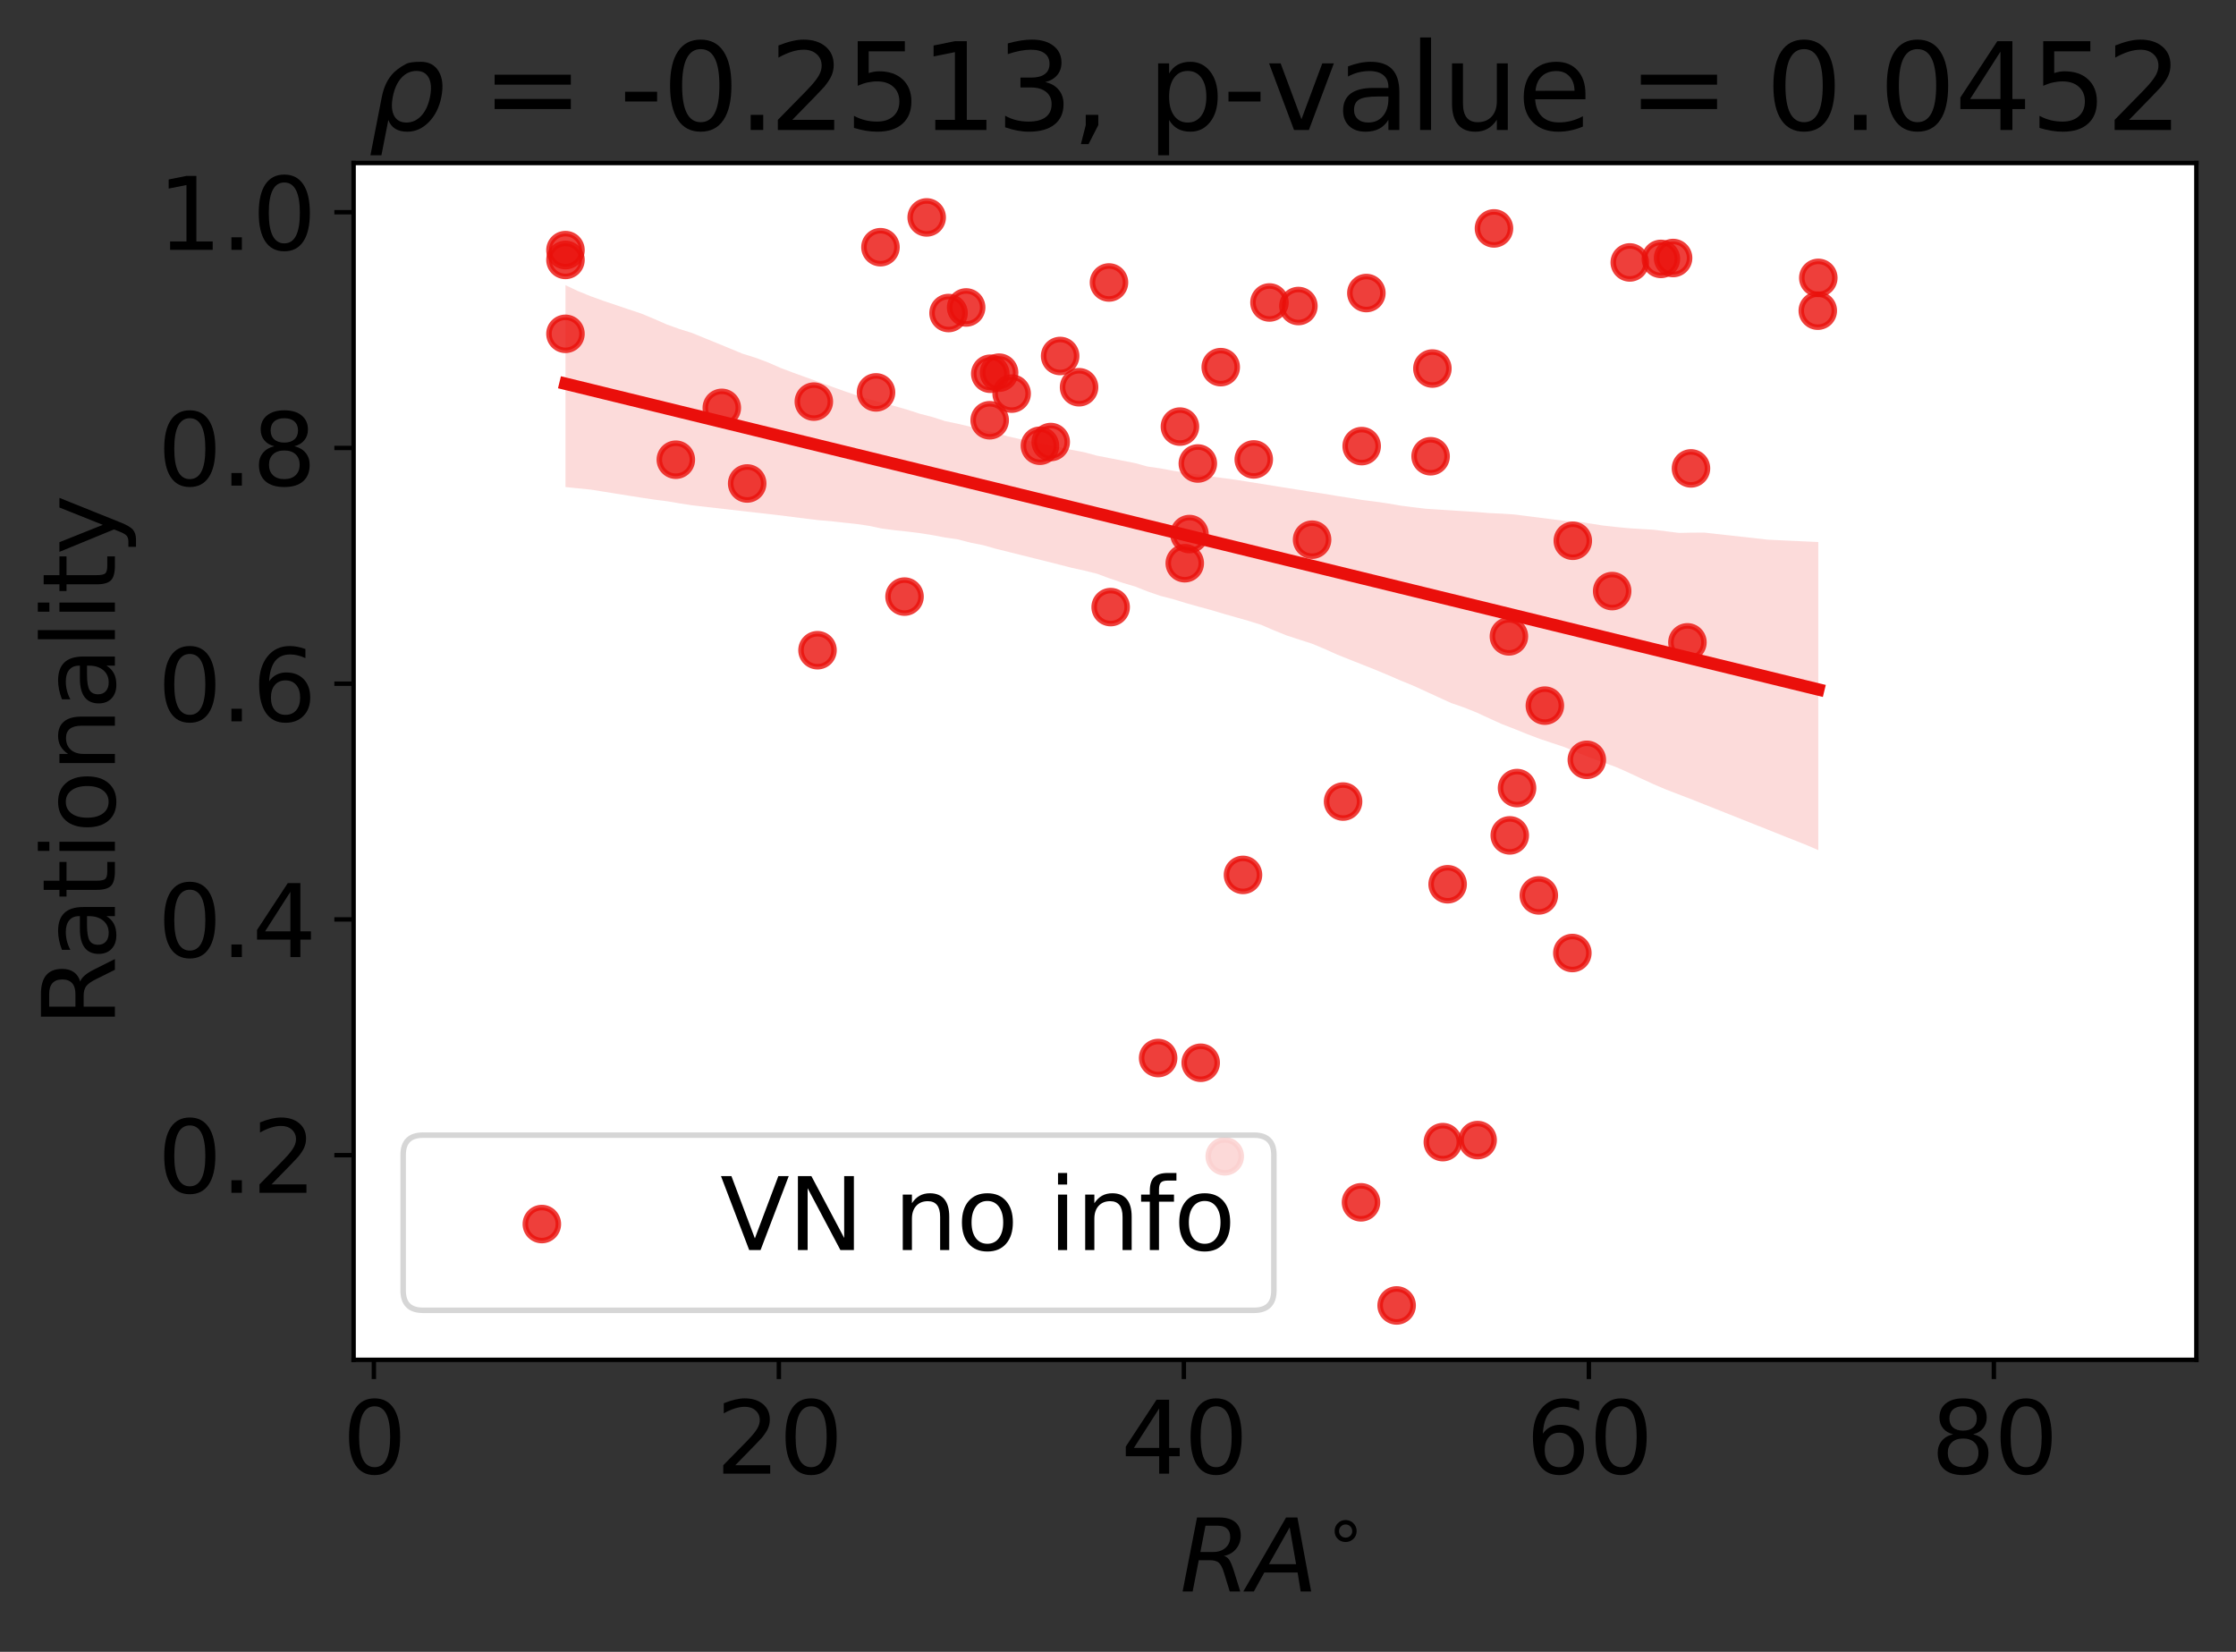 <?xml version="1.0" encoding="utf-8" standalone="no"?>
<!DOCTYPE svg PUBLIC "-//W3C//DTD SVG 1.1//EN"
  "http://www.w3.org/Graphics/SVG/1.1/DTD/svg11.dtd">
<svg xmlns:xlink="http://www.w3.org/1999/xlink" width="406.246pt" height="300.097pt" viewBox="0 0 406.246 300.097" xmlns="http://www.w3.org/2000/svg" version="1.1">
 <rect x="0" y="0" width="406.246" height="300.097" fill="#333333" stroke="none"/>
 <defs>
  <style type="text/css">*{stroke-linejoin: round; stroke-linecap: butt}</style>
 </defs>
 <g id="figure_1">
  <g id="patch_1">
   <path d="M 0 300.097 
L 406.246 300.097 
L 406.246 0 
L 0 0 
L 0 300.097 
z
" style="fill: none"/>
  </g>
  <g id="axes_1">
   <g id="patch_2">
    <path d="M 64.246 247.056 
L 399.046 247.056 
L 399.046 29.616 
L 64.246 29.616 
z
" style="fill: #ffffff"/>
   </g>
   <g id="PathCollection_1">
    <defs>
     <path id="md148d2c827" d="M 0 3 
C 0.796 3 1.559 2.684 2.121 2.121 
C 2.684 1.559 3 0.796 3 0 
C 3 -0.796 2.684 -1.559 2.121 -2.121 
C 1.559 -2.684 0.796 -3 0 -3 
C -0.796 -3 -1.559 -2.684 -2.121 -2.121 
C -2.684 -1.559 -3 -0.796 -3 0 
C -3 0.796 -2.684 1.559 -2.121 2.121 
C -1.559 2.684 -0.796 3 0 3 
z
" style="stroke: #ea0f0b; stroke-opacity: 0.8"/>
    </defs>
    <g clip-path="url(#pf9ec717258)">
     <use xlink:href="#md148d2c827" x="330.357" y="50.484" style="fill: #ea0f0b; fill-opacity: 0.8; stroke: #ea0f0b; stroke-opacity: 0.8"/>
     <use xlink:href="#md148d2c827" x="131.141" y="74.1" style="fill: #ea0f0b; fill-opacity: 0.8; stroke: #ea0f0b; stroke-opacity: 0.8"/>
     <use xlink:href="#md148d2c827" x="247.395" y="81.05" style="fill: #ea0f0b; fill-opacity: 0.8; stroke: #ea0f0b; stroke-opacity: 0.8"/>
     <use xlink:href="#md148d2c827" x="196.049" y="70.354" style="fill: #ea0f0b; fill-opacity: 0.8; stroke: #ea0f0b; stroke-opacity: 0.8"/>
     <use xlink:href="#md148d2c827" x="172.336" y="56.873" style="fill: #ea0f0b; fill-opacity: 0.8; stroke: #ea0f0b; stroke-opacity: 0.8"/>
     <use xlink:href="#md148d2c827" x="306.579" y="116.702" style="fill: #ea0f0b; fill-opacity: 0.8; stroke: #ea0f0b; stroke-opacity: 0.8"/>
     <use xlink:href="#md148d2c827" x="214.375" y="77.504" style="fill: #ea0f0b; fill-opacity: 0.8; stroke: #ea0f0b; stroke-opacity: 0.8"/>
     <use xlink:href="#md148d2c827" x="253.748" y="237.172" style="fill: #ea0f0b; fill-opacity: 0.8; stroke: #ea0f0b; stroke-opacity: 0.8"/>
     <use xlink:href="#md148d2c827" x="271.431" y="41.498" style="fill: #ea0f0b; fill-opacity: 0.8; stroke: #ea0f0b; stroke-opacity: 0.8"/>
     <use xlink:href="#md148d2c827" x="222.517" y="210.08" style="fill: #ea0f0b; fill-opacity: 0.8; stroke: #ea0f0b; stroke-opacity: 0.8"/>
     <use xlink:href="#md148d2c827" x="275.622" y="143.176" style="fill: #ea0f0b; fill-opacity: 0.8; stroke: #ea0f0b; stroke-opacity: 0.8"/>
     <use xlink:href="#md148d2c827" x="188.94" y="80.983" style="fill: #ea0f0b; fill-opacity: 0.8; stroke: #ea0f0b; stroke-opacity: 0.8"/>
     <use xlink:href="#md148d2c827" x="102.738" y="47.223" style="fill: #ea0f0b; fill-opacity: 0.8; stroke: #ea0f0b; stroke-opacity: 0.8"/>
     <use xlink:href="#md148d2c827" x="330.263" y="56.445" style="fill: #ea0f0b; fill-opacity: 0.8; stroke: #ea0f0b; stroke-opacity: 0.8"/>
     <use xlink:href="#md148d2c827" x="248.247" y="53.241" style="fill: #ea0f0b; fill-opacity: 0.8; stroke: #ea0f0b; stroke-opacity: 0.8"/>
     <use xlink:href="#md148d2c827" x="268.462" y="207.129" style="fill: #ea0f0b; fill-opacity: 0.8; stroke: #ea0f0b; stroke-opacity: 0.8"/>
     <use xlink:href="#md148d2c827" x="307.224" y="85.097" style="fill: #ea0f0b; fill-opacity: 0.8; stroke: #ea0f0b; stroke-opacity: 0.8"/>
     <use xlink:href="#md148d2c827" x="280.677" y="128.2" style="fill: #ea0f0b; fill-opacity: 0.8; stroke: #ea0f0b; stroke-opacity: 0.8"/>
     <use xlink:href="#md148d2c827" x="179.811" y="76.352" style="fill: #ea0f0b; fill-opacity: 0.8; stroke: #ea0f0b; stroke-opacity: 0.8"/>
     <use xlink:href="#md148d2c827" x="292.903" y="107.389" style="fill: #ea0f0b; fill-opacity: 0.8; stroke: #ea0f0b; stroke-opacity: 0.8"/>
     <use xlink:href="#md148d2c827" x="102.738" y="45.443" style="fill: #ea0f0b; fill-opacity: 0.8; stroke: #ea0f0b; stroke-opacity: 0.8"/>
     <use xlink:href="#md148d2c827" x="183.799" y="71.511" style="fill: #ea0f0b; fill-opacity: 0.8; stroke: #ea0f0b; stroke-opacity: 0.8"/>
     <use xlink:href="#md148d2c827" x="296.106" y="47.679" style="fill: #ea0f0b; fill-opacity: 0.8; stroke: #ea0f0b; stroke-opacity: 0.8"/>
     <use xlink:href="#md148d2c827" x="244.017" y="145.627" style="fill: #ea0f0b; fill-opacity: 0.8; stroke: #ea0f0b; stroke-opacity: 0.8"/>
     <use xlink:href="#md148d2c827" x="175.535" y="55.858" style="fill: #ea0f0b; fill-opacity: 0.8; stroke: #ea0f0b; stroke-opacity: 0.8"/>
     <use xlink:href="#md148d2c827" x="260.241" y="66.957" style="fill: #ea0f0b; fill-opacity: 0.8; stroke: #ea0f0b; stroke-opacity: 0.8"/>
     <use xlink:href="#md148d2c827" x="217.626" y="84.208" style="fill: #ea0f0b; fill-opacity: 0.8; stroke: #ea0f0b; stroke-opacity: 0.8"/>
     <use xlink:href="#md148d2c827" x="181.519" y="67.705" style="fill: #ea0f0b; fill-opacity: 0.8; stroke: #ea0f0b; stroke-opacity: 0.8"/>
     <use xlink:href="#md148d2c827" x="303.974" y="46.877" style="fill: #ea0f0b; fill-opacity: 0.8; stroke: #ea0f0b; stroke-opacity: 0.8"/>
     <use xlink:href="#md148d2c827" x="259.918" y="82.893" style="fill: #ea0f0b; fill-opacity: 0.8; stroke: #ea0f0b; stroke-opacity: 0.8"/>
     <use xlink:href="#md148d2c827" x="247.274" y="218.438" style="fill: #ea0f0b; fill-opacity: 0.8; stroke: #ea0f0b; stroke-opacity: 0.8"/>
     <use xlink:href="#md148d2c827" x="235.898" y="55.599" style="fill: #ea0f0b; fill-opacity: 0.8; stroke: #ea0f0b; stroke-opacity: 0.8"/>
     <use xlink:href="#md148d2c827" x="159.161" y="71.289" style="fill: #ea0f0b; fill-opacity: 0.8; stroke: #ea0f0b; stroke-opacity: 0.8"/>
     <use xlink:href="#md148d2c827" x="230.645" y="54.954" style="fill: #ea0f0b; fill-opacity: 0.8; stroke: #ea0f0b; stroke-opacity: 0.8"/>
     <use xlink:href="#md148d2c827" x="179.917" y="67.9" style="fill: #ea0f0b; fill-opacity: 0.8; stroke: #ea0f0b; stroke-opacity: 0.8"/>
     <use xlink:href="#md148d2c827" x="148.53" y="118.132" style="fill: #ea0f0b; fill-opacity: 0.8; stroke: #ea0f0b; stroke-opacity: 0.8"/>
     <use xlink:href="#md148d2c827" x="201.486" y="51.32" style="fill: #ea0f0b; fill-opacity: 0.8; stroke: #ea0f0b; stroke-opacity: 0.8"/>
     <use xlink:href="#md148d2c827" x="164.34" y="108.39" style="fill: #ea0f0b; fill-opacity: 0.8; stroke: #ea0f0b; stroke-opacity: 0.8"/>
     <use xlink:href="#md148d2c827" x="135.75" y="87.838" style="fill: #ea0f0b; fill-opacity: 0.8; stroke: #ea0f0b; stroke-opacity: 0.8"/>
     <use xlink:href="#md148d2c827" x="285.672" y="173.144" style="fill: #ea0f0b; fill-opacity: 0.8; stroke: #ea0f0b; stroke-opacity: 0.8"/>
     <use xlink:href="#md148d2c827" x="301.757" y="47.038" style="fill: #ea0f0b; fill-opacity: 0.8; stroke: #ea0f0b; stroke-opacity: 0.8"/>
     <use xlink:href="#md148d2c827" x="221.787" y="66.702" style="fill: #ea0f0b; fill-opacity: 0.8; stroke: #ea0f0b; stroke-opacity: 0.8"/>
     <use xlink:href="#md148d2c827" x="227.79" y="83.468" style="fill: #ea0f0b; fill-opacity: 0.8; stroke: #ea0f0b; stroke-opacity: 0.8"/>
     <use xlink:href="#md148d2c827" x="190.899" y="80.31" style="fill: #ea0f0b; fill-opacity: 0.8; stroke: #ea0f0b; stroke-opacity: 0.8"/>
     <use xlink:href="#md148d2c827" x="279.581" y="162.678" style="fill: #ea0f0b; fill-opacity: 0.8; stroke: #ea0f0b; stroke-opacity: 0.8"/>
     <use xlink:href="#md148d2c827" x="102.738" y="60.649" style="fill: #ea0f0b; fill-opacity: 0.8; stroke: #ea0f0b; stroke-opacity: 0.8"/>
     <use xlink:href="#md148d2c827" x="216.104" y="97.029" style="fill: #ea0f0b; fill-opacity: 0.8; stroke: #ea0f0b; stroke-opacity: 0.8"/>
     <use xlink:href="#md148d2c827" x="262.141" y="207.503" style="fill: #ea0f0b; fill-opacity: 0.8; stroke: #ea0f0b; stroke-opacity: 0.8"/>
     <use xlink:href="#md148d2c827" x="201.788" y="110.297" style="fill: #ea0f0b; fill-opacity: 0.8; stroke: #ea0f0b; stroke-opacity: 0.8"/>
     <use xlink:href="#md148d2c827" x="263.013" y="160.651" style="fill: #ea0f0b; fill-opacity: 0.8; stroke: #ea0f0b; stroke-opacity: 0.8"/>
     <use xlink:href="#md148d2c827" x="215.254" y="102.327" style="fill: #ea0f0b; fill-opacity: 0.8; stroke: #ea0f0b; stroke-opacity: 0.8"/>
     <use xlink:href="#md148d2c827" x="159.966" y="44.911" style="fill: #ea0f0b; fill-opacity: 0.8; stroke: #ea0f0b; stroke-opacity: 0.8"/>
     <use xlink:href="#md148d2c827" x="218.149" y="193.081" style="fill: #ea0f0b; fill-opacity: 0.8; stroke: #ea0f0b; stroke-opacity: 0.8"/>
     <use xlink:href="#md148d2c827" x="210.414" y="192.225" style="fill: #ea0f0b; fill-opacity: 0.8; stroke: #ea0f0b; stroke-opacity: 0.8"/>
     <use xlink:href="#md148d2c827" x="285.754" y="98.248" style="fill: #ea0f0b; fill-opacity: 0.8; stroke: #ea0f0b; stroke-opacity: 0.8"/>
     <use xlink:href="#md148d2c827" x="288.3" y="138.043" style="fill: #ea0f0b; fill-opacity: 0.8; stroke: #ea0f0b; stroke-opacity: 0.8"/>
     <use xlink:href="#md148d2c827" x="147.862" y="72.965" style="fill: #ea0f0b; fill-opacity: 0.8; stroke: #ea0f0b; stroke-opacity: 0.8"/>
     <use xlink:href="#md148d2c827" x="192.611" y="64.676" style="fill: #ea0f0b; fill-opacity: 0.8; stroke: #ea0f0b; stroke-opacity: 0.8"/>
     <use xlink:href="#md148d2c827" x="225.833" y="158.952" style="fill: #ea0f0b; fill-opacity: 0.8; stroke: #ea0f0b; stroke-opacity: 0.8"/>
     <use xlink:href="#md148d2c827" x="168.364" y="39.5" style="fill: #ea0f0b; fill-opacity: 0.8; stroke: #ea0f0b; stroke-opacity: 0.8"/>
     <use xlink:href="#md148d2c827" x="274.301" y="151.772" style="fill: #ea0f0b; fill-opacity: 0.8; stroke: #ea0f0b; stroke-opacity: 0.8"/>
     <use xlink:href="#md148d2c827" x="122.789" y="83.52" style="fill: #ea0f0b; fill-opacity: 0.8; stroke: #ea0f0b; stroke-opacity: 0.8"/>
     <use xlink:href="#md148d2c827" x="238.387" y="98.05" style="fill: #ea0f0b; fill-opacity: 0.8; stroke: #ea0f0b; stroke-opacity: 0.8"/>
     <use xlink:href="#md148d2c827" x="274.145" y="115.614" style="fill: #ea0f0b; fill-opacity: 0.8; stroke: #ea0f0b; stroke-opacity: 0.8"/>
    </g>
   </g>
   <g id="PolyCollection_1">
    <path d="M 102.738 51.816 
L 102.738 88.485 
L 105.038 88.725 
L 107.337 88.952 
L 109.636 89.319 
L 111.935 89.686 
L 114.234 90.052 
L 116.533 90.418 
L 118.833 90.765 
L 121.132 91.055 
L 123.431 91.445 
L 125.73 91.8 
L 128.029 92.065 
L 130.328 92.326 
L 132.628 92.589 
L 134.927 92.853 
L 137.226 93.114 
L 139.525 93.376 
L 141.824 93.642 
L 144.124 93.932 
L 146.423 94.221 
L 148.722 94.505 
L 151.021 94.693 
L 153.32 94.954 
L 155.619 95.2 
L 157.919 95.539 
L 160.218 96.025 
L 162.517 96.327 
L 164.816 96.572 
L 167.115 96.855 
L 169.414 97.22 
L 171.714 97.66 
L 174.013 97.986 
L 176.312 98.587 
L 178.611 99.043 
L 180.91 99.697 
L 183.21 100.268 
L 185.509 100.841 
L 187.808 101.415 
L 190.107 101.984 
L 192.406 102.568 
L 194.705 103.159 
L 197.005 103.662 
L 199.304 104.236 
L 201.603 105.087 
L 203.902 105.868 
L 206.201 106.55 
L 208.5 107.458 
L 210.8 108.248 
L 213.099 108.842 
L 215.398 109.547 
L 217.697 110.198 
L 219.996 110.82 
L 222.296 111.509 
L 224.595 112.162 
L 226.894 112.814 
L 229.193 113.542 
L 231.492 114.538 
L 233.791 115.46 
L 236.091 116.21 
L 238.39 116.95 
L 240.689 117.912 
L 242.988 118.945 
L 245.287 119.86 
L 247.586 120.775 
L 249.886 121.685 
L 252.185 122.644 
L 254.484 123.646 
L 256.783 124.58 
L 259.082 125.635 
L 261.381 126.69 
L 263.681 127.738 
L 265.98 128.528 
L 268.279 129.453 
L 270.578 130.513 
L 272.877 131.557 
L 275.177 132.444 
L 277.476 133.379 
L 279.775 134.247 
L 282.074 135.016 
L 284.373 135.783 
L 286.672 136.76 
L 288.972 137.678 
L 291.271 138.511 
L 293.57 139.342 
L 295.869 140.361 
L 298.168 141.438 
L 300.467 142.493 
L 302.767 143.473 
L 305.066 144.354 
L 307.365 145.235 
L 309.664 146.149 
L 311.963 147.064 
L 314.263 147.979 
L 316.562 148.894 
L 318.861 149.808 
L 321.16 150.723 
L 323.459 151.638 
L 325.758 152.553 
L 328.058 153.465 
L 330.357 154.45 
L 330.357 98.476 
L 330.357 98.476 
L 328.058 98.37 
L 325.758 98.264 
L 323.459 98.157 
L 321.16 98.045 
L 318.861 97.788 
L 316.562 97.531 
L 314.263 97.274 
L 311.963 97.017 
L 309.664 96.766 
L 307.365 96.769 
L 305.066 96.821 
L 302.767 96.533 
L 300.467 96.246 
L 298.168 96.111 
L 295.869 95.961 
L 293.57 95.738 
L 291.271 95.483 
L 288.972 95.119 
L 286.672 94.755 
L 284.373 94.641 
L 282.074 94.347 
L 279.775 94.056 
L 277.476 93.768 
L 275.177 93.471 
L 272.877 93.32 
L 270.578 93.214 
L 268.279 93.026 
L 265.98 92.875 
L 263.681 92.728 
L 261.381 92.581 
L 259.082 92.429 
L 256.783 92.159 
L 254.484 91.861 
L 252.185 91.467 
L 249.886 91.137 
L 247.586 90.844 
L 245.287 90.471 
L 242.988 90.115 
L 240.689 89.727 
L 238.39 89.379 
L 236.091 89.011 
L 233.791 88.645 
L 231.492 88.279 
L 229.193 87.911 
L 226.894 87.543 
L 224.595 87.178 
L 222.296 86.865 
L 219.996 86.555 
L 217.697 86.197 
L 215.398 85.887 
L 213.099 85.528 
L 210.8 85.088 
L 208.5 84.76 
L 206.201 84.132 
L 203.902 83.683 
L 201.603 83.232 
L 199.304 82.788 
L 197.005 82.168 
L 194.705 81.724 
L 192.406 81.24 
L 190.107 80.756 
L 187.808 80.317 
L 185.509 79.82 
L 183.21 79.303 
L 180.91 78.655 
L 178.611 78.122 
L 176.312 77.527 
L 174.013 76.986 
L 171.714 76.512 
L 169.414 75.767 
L 167.115 75.169 
L 164.816 74.428 
L 162.517 73.768 
L 160.218 73.167 
L 157.919 72.542 
L 155.619 71.823 
L 153.32 71.035 
L 151.021 70.21 
L 148.722 69.38 
L 146.423 68.544 
L 144.124 67.715 
L 141.824 66.847 
L 139.525 65.837 
L 137.226 64.979 
L 134.927 64.266 
L 132.628 63.316 
L 130.328 62.367 
L 128.029 61.431 
L 125.73 60.492 
L 123.431 59.768 
L 121.132 58.942 
L 118.833 57.931 
L 116.533 56.976 
L 114.234 56.209 
L 111.935 55.433 
L 109.636 54.659 
L 107.337 53.826 
L 105.038 52.897 
L 102.738 51.816 
z
" clip-path="url(#pf9ec717258)" style="fill: #ea0f0b; fill-opacity: 0.15"/>
   </g>
   <g id="matplotlib.axis_1">
    <g id="xtick_1">
     <g id="line2d_1">
      <defs>
       <path id="m21f75574b8" d="M 0 0 
L 0 3.5 
" style="stroke: #000000; stroke-width: 0.8"/>
      </defs>
      <g>
       <use xlink:href="#m21f75574b8" x="67.925" y="247.056" style="stroke: #000000; stroke-width: 0.8"/>
      </g>
     </g>
     <g id="text_1">
      <!-- 0 -->
      <g transform="translate(62.199 267.733)scale(0.18 -0.18)">
       <defs>
        <path id="DejaVuSans-30" d="M 2034 4250 
Q 1547 4250 1301 3770 
Q 1056 3291 1056 2328 
Q 1056 1369 1301 889 
Q 1547 409 2034 409 
Q 2525 409 2770 889 
Q 3016 1369 3016 2328 
Q 3016 3291 2770 3770 
Q 2525 4250 2034 4250 
z
M 2034 4750 
Q 2819 4750 3233 4129 
Q 3647 3509 3647 2328 
Q 3647 1150 3233 529 
Q 2819 -91 2034 -91 
Q 1250 -91 836 529 
Q 422 1150 422 2328 
Q 422 3509 836 4129 
Q 1250 4750 2034 4750 
z
" transform="scale(0.016)"/>
       </defs>
       <use xlink:href="#DejaVuSans-30"/>
      </g>
     </g>
    </g>
    <g id="xtick_2">
     <g id="line2d_2">
      <g>
       <use xlink:href="#m21f75574b8" x="141.508" y="247.056" style="stroke: #000000; stroke-width: 0.8"/>
      </g>
     </g>
     <g id="text_2">
      <!-- 20 -->
      <g transform="translate(130.055 267.733)scale(0.18 -0.18)">
       <defs>
        <path id="DejaVuSans-32" d="M 1228 531 
L 3431 531 
L 3431 0 
L 469 0 
L 469 531 
Q 828 903 1448 1529 
Q 2069 2156 2228 2338 
Q 2531 2678 2651 2914 
Q 2772 3150 2772 3378 
Q 2772 3750 2511 3984 
Q 2250 4219 1831 4219 
Q 1534 4219 1204 4116 
Q 875 4013 500 3803 
L 500 4441 
Q 881 4594 1212 4672 
Q 1544 4750 1819 4750 
Q 2544 4750 2975 4387 
Q 3406 4025 3406 3419 
Q 3406 3131 3298 2873 
Q 3191 2616 2906 2266 
Q 2828 2175 2409 1742 
Q 1991 1309 1228 531 
z
" transform="scale(0.016)"/>
       </defs>
       <use xlink:href="#DejaVuSans-32"/>
       <use xlink:href="#DejaVuSans-30" x="63.623"/>
      </g>
     </g>
    </g>
    <g id="xtick_3">
     <g id="line2d_3">
      <g>
       <use xlink:href="#m21f75574b8" x="215.09" y="247.056" style="stroke: #000000; stroke-width: 0.8"/>
      </g>
     </g>
     <g id="text_3">
      <!-- 40 -->
      <g transform="translate(203.638 267.733)scale(0.18 -0.18)">
       <defs>
        <path id="DejaVuSans-34" d="M 2419 4116 
L 825 1625 
L 2419 1625 
L 2419 4116 
z
M 2253 4666 
L 3047 4666 
L 3047 1625 
L 3713 1625 
L 3713 1100 
L 3047 1100 
L 3047 0 
L 2419 0 
L 2419 1100 
L 313 1100 
L 313 1709 
L 2253 4666 
z
" transform="scale(0.016)"/>
       </defs>
       <use xlink:href="#DejaVuSans-34"/>
       <use xlink:href="#DejaVuSans-30" x="63.623"/>
      </g>
     </g>
    </g>
    <g id="xtick_4">
     <g id="line2d_4">
      <g>
       <use xlink:href="#m21f75574b8" x="288.673" y="247.056" style="stroke: #000000; stroke-width: 0.8"/>
      </g>
     </g>
     <g id="text_4">
      <!-- 60 -->
      <g transform="translate(277.22 267.733)scale(0.18 -0.18)">
       <defs>
        <path id="DejaVuSans-36" d="M 2113 2584 
Q 1688 2584 1439 2293 
Q 1191 2003 1191 1497 
Q 1191 994 1439 701 
Q 1688 409 2113 409 
Q 2538 409 2786 701 
Q 3034 994 3034 1497 
Q 3034 2003 2786 2293 
Q 2538 2584 2113 2584 
z
M 3366 4563 
L 3366 3988 
Q 3128 4100 2886 4159 
Q 2644 4219 2406 4219 
Q 1781 4219 1451 3797 
Q 1122 3375 1075 2522 
Q 1259 2794 1537 2939 
Q 1816 3084 2150 3084 
Q 2853 3084 3261 2657 
Q 3669 2231 3669 1497 
Q 3669 778 3244 343 
Q 2819 -91 2113 -91 
Q 1303 -91 875 529 
Q 447 1150 447 2328 
Q 447 3434 972 4092 
Q 1497 4750 2381 4750 
Q 2619 4750 2861 4703 
Q 3103 4656 3366 4563 
z
" transform="scale(0.016)"/>
       </defs>
       <use xlink:href="#DejaVuSans-36"/>
       <use xlink:href="#DejaVuSans-30" x="63.623"/>
      </g>
     </g>
    </g>
    <g id="xtick_5">
     <g id="line2d_5">
      <g>
       <use xlink:href="#m21f75574b8" x="362.255" y="247.056" style="stroke: #000000; stroke-width: 0.8"/>
      </g>
     </g>
     <g id="text_5">
      <!-- 80 -->
      <g transform="translate(350.803 267.733)scale(0.18 -0.18)">
       <defs>
        <path id="DejaVuSans-38" d="M 2034 2216 
Q 1584 2216 1326 1975 
Q 1069 1734 1069 1313 
Q 1069 891 1326 650 
Q 1584 409 2034 409 
Q 2484 409 2743 651 
Q 3003 894 3003 1313 
Q 3003 1734 2745 1975 
Q 2488 2216 2034 2216 
z
M 1403 2484 
Q 997 2584 770 2862 
Q 544 3141 544 3541 
Q 544 4100 942 4425 
Q 1341 4750 2034 4750 
Q 2731 4750 3128 4425 
Q 3525 4100 3525 3541 
Q 3525 3141 3298 2862 
Q 3072 2584 2669 2484 
Q 3125 2378 3379 2068 
Q 3634 1759 3634 1313 
Q 3634 634 3220 271 
Q 2806 -91 2034 -91 
Q 1263 -91 848 271 
Q 434 634 434 1313 
Q 434 1759 690 2068 
Q 947 2378 1403 2484 
z
M 1172 3481 
Q 1172 3119 1398 2916 
Q 1625 2713 2034 2713 
Q 2441 2713 2670 2916 
Q 2900 3119 2900 3481 
Q 2900 3844 2670 4047 
Q 2441 4250 2034 4250 
Q 1625 4250 1398 4047 
Q 1172 3844 1172 3481 
z
" transform="scale(0.016)"/>
       </defs>
       <use xlink:href="#DejaVuSans-38"/>
       <use xlink:href="#DejaVuSans-30" x="63.623"/>
      </g>
     </g>
    </g>
    <g id="text_6">
     <!-- $RA^{\circ}$ -->
     <g transform="translate(214.366 289.154)scale(0.18 -0.18)">
      <defs>
       <path id="DejaVuSans-Oblique-52" d="M 1613 4147 
L 1294 2491 
L 2106 2491 
Q 2584 2491 2879 2755 
Q 3175 3019 3175 3444 
Q 3175 3784 2976 3965 
Q 2778 4147 2406 4147 
L 1613 4147 
z
M 2772 2241 
Q 2972 2194 3105 2009 
Q 3238 1825 3413 1275 
L 3809 0 
L 3144 0 
L 2778 1197 
Q 2638 1659 2453 1815 
Q 2269 1972 1888 1972 
L 1191 1972 
L 806 0 
L 172 0 
L 1081 4666 
L 2503 4666 
Q 3150 4666 3495 4373 
Q 3841 4081 3841 3531 
Q 3841 3044 3547 2687 
Q 3253 2331 2772 2241 
z
" transform="scale(0.016)"/>
       <path id="DejaVuSans-Oblique-41" d="M 2356 4666 
L 3072 4666 
L 3938 0 
L 3278 0 
L 3084 1197 
L 984 1197 
L 325 0 
L -341 0 
L 2356 4666 
z
M 2584 4044 
L 1275 1722 
L 2988 1722 
L 2584 4044 
z
" transform="scale(0.016)"/>
       <path id="DejaVuSans-2218" d="M 2000 2619 
Q 1750 2619 1578 2445 
Q 1406 2272 1406 2022 
Q 1406 1775 1578 1605 
Q 1750 1435 2000 1435 
Q 2250 1435 2422 1605 
Q 2594 1775 2594 2022 
Q 2594 2269 2420 2444 
Q 2247 2619 2000 2619 
z
M 2000 3022 
Q 2200 3022 2384 2945 
Q 2569 2869 2703 2725 
Q 2847 2585 2919 2406 
Q 2991 2228 2991 2022 
Q 2991 1610 2702 1324 
Q 2413 1038 1994 1038 
Q 1572 1038 1290 1319 
Q 1009 1600 1009 2022 
Q 1009 2441 1296 2731 
Q 1584 3022 2000 3022 
z
" transform="scale(0.016)"/>
      </defs>
      <use xlink:href="#DejaVuSans-Oblique-52" transform="translate(0 0.094)"/>
      <use xlink:href="#DejaVuSans-Oblique-41" transform="translate(69.482 0.094)"/>
      <use xlink:href="#DejaVuSans-2218" transform="translate(144.907 38.375)scale(0.7)"/>
     </g>
    </g>
   </g>
   <g id="matplotlib.axis_2">
    <g id="ytick_1">
     <g id="line2d_6">
      <defs>
       <path id="mce74fa8099" d="M 0 0 
L -3.5 0 
" style="stroke: #000000; stroke-width: 0.8"/>
      </defs>
      <g>
       <use xlink:href="#mce74fa8099" x="64.246" y="209.869" style="stroke: #000000; stroke-width: 0.8"/>
      </g>
     </g>
     <g id="text_7">
      <!-- 0.2 -->
      <g transform="translate(28.621 216.708)scale(0.18 -0.18)">
       <defs>
        <path id="DejaVuSans-2e" d="M 684 794 
L 1344 794 
L 1344 0 
L 684 0 
L 684 794 
z
" transform="scale(0.016)"/>
       </defs>
       <use xlink:href="#DejaVuSans-30"/>
       <use xlink:href="#DejaVuSans-2e" x="63.623"/>
       <use xlink:href="#DejaVuSans-32" x="95.41"/>
      </g>
     </g>
    </g>
    <g id="ytick_2">
     <g id="line2d_7">
      <g>
       <use xlink:href="#mce74fa8099" x="64.246" y="167.041" style="stroke: #000000; stroke-width: 0.8"/>
      </g>
     </g>
     <g id="text_8">
      <!-- 0.4 -->
      <g transform="translate(28.621 173.88)scale(0.18 -0.18)">
       <use xlink:href="#DejaVuSans-30"/>
       <use xlink:href="#DejaVuSans-2e" x="63.623"/>
       <use xlink:href="#DejaVuSans-34" x="95.41"/>
      </g>
     </g>
    </g>
    <g id="ytick_3">
     <g id="line2d_8">
      <g>
       <use xlink:href="#mce74fa8099" x="64.246" y="124.213" style="stroke: #000000; stroke-width: 0.8"/>
      </g>
     </g>
     <g id="text_9">
      <!-- 0.6 -->
      <g transform="translate(28.621 131.052)scale(0.18 -0.18)">
       <use xlink:href="#DejaVuSans-30"/>
       <use xlink:href="#DejaVuSans-2e" x="63.623"/>
       <use xlink:href="#DejaVuSans-36" x="95.41"/>
      </g>
     </g>
    </g>
    <g id="ytick_4">
     <g id="line2d_9">
      <g>
       <use xlink:href="#mce74fa8099" x="64.246" y="81.385" style="stroke: #000000; stroke-width: 0.8"/>
      </g>
     </g>
     <g id="text_10">
      <!-- 0.8 -->
      <g transform="translate(28.621 88.224)scale(0.18 -0.18)">
       <use xlink:href="#DejaVuSans-30"/>
       <use xlink:href="#DejaVuSans-2e" x="63.623"/>
       <use xlink:href="#DejaVuSans-38" x="95.41"/>
      </g>
     </g>
    </g>
    <g id="ytick_5">
     <g id="line2d_10">
      <g>
       <use xlink:href="#mce74fa8099" x="64.246" y="38.557" style="stroke: #000000; stroke-width: 0.8"/>
      </g>
     </g>
     <g id="text_11">
      <!-- 1.0 -->
      <g transform="translate(28.621 45.396)scale(0.18 -0.18)">
       <defs>
        <path id="DejaVuSans-31" d="M 794 531 
L 1825 531 
L 1825 4091 
L 703 3866 
L 703 4441 
L 1819 4666 
L 2450 4666 
L 2450 531 
L 3481 531 
L 3481 0 
L 794 0 
L 794 531 
z
" transform="scale(0.016)"/>
       </defs>
       <use xlink:href="#DejaVuSans-31"/>
       <use xlink:href="#DejaVuSans-2e" x="63.623"/>
       <use xlink:href="#DejaVuSans-30" x="95.41"/>
      </g>
     </g>
    </g>
    <g id="text_12">
     <!-- Rationality -->
     <g transform="translate(20.877 186.513)rotate(-90)scale(0.18 -0.18)">
      <defs>
       <path id="DejaVuSans-52" d="M 2841 2188 
Q 3044 2119 3236 1894 
Q 3428 1669 3622 1275 
L 4263 0 
L 3584 0 
L 2988 1197 
Q 2756 1666 2539 1819 
Q 2322 1972 1947 1972 
L 1259 1972 
L 1259 0 
L 628 0 
L 628 4666 
L 2053 4666 
Q 2853 4666 3247 4331 
Q 3641 3997 3641 3322 
Q 3641 2881 3436 2590 
Q 3231 2300 2841 2188 
z
M 1259 4147 
L 1259 2491 
L 2053 2491 
Q 2509 2491 2742 2702 
Q 2975 2913 2975 3322 
Q 2975 3731 2742 3939 
Q 2509 4147 2053 4147 
L 1259 4147 
z
" transform="scale(0.016)"/>
       <path id="DejaVuSans-61" d="M 2194 1759 
Q 1497 1759 1228 1600 
Q 959 1441 959 1056 
Q 959 750 1161 570 
Q 1363 391 1709 391 
Q 2188 391 2477 730 
Q 2766 1069 2766 1631 
L 2766 1759 
L 2194 1759 
z
M 3341 1997 
L 3341 0 
L 2766 0 
L 2766 531 
Q 2569 213 2275 61 
Q 1981 -91 1556 -91 
Q 1019 -91 701 211 
Q 384 513 384 1019 
Q 384 1609 779 1909 
Q 1175 2209 1959 2209 
L 2766 2209 
L 2766 2266 
Q 2766 2663 2505 2880 
Q 2244 3097 1772 3097 
Q 1472 3097 1187 3025 
Q 903 2953 641 2809 
L 641 3341 
Q 956 3463 1253 3523 
Q 1550 3584 1831 3584 
Q 2591 3584 2966 3190 
Q 3341 2797 3341 1997 
z
" transform="scale(0.016)"/>
       <path id="DejaVuSans-74" d="M 1172 4494 
L 1172 3500 
L 2356 3500 
L 2356 3053 
L 1172 3053 
L 1172 1153 
Q 1172 725 1289 603 
Q 1406 481 1766 481 
L 2356 481 
L 2356 0 
L 1766 0 
Q 1100 0 847 248 
Q 594 497 594 1153 
L 594 3053 
L 172 3053 
L 172 3500 
L 594 3500 
L 594 4494 
L 1172 4494 
z
" transform="scale(0.016)"/>
       <path id="DejaVuSans-69" d="M 603 3500 
L 1178 3500 
L 1178 0 
L 603 0 
L 603 3500 
z
M 603 4863 
L 1178 4863 
L 1178 4134 
L 603 4134 
L 603 4863 
z
" transform="scale(0.016)"/>
       <path id="DejaVuSans-6f" d="M 1959 3097 
Q 1497 3097 1228 2736 
Q 959 2375 959 1747 
Q 959 1119 1226 758 
Q 1494 397 1959 397 
Q 2419 397 2687 759 
Q 2956 1122 2956 1747 
Q 2956 2369 2687 2733 
Q 2419 3097 1959 3097 
z
M 1959 3584 
Q 2709 3584 3137 3096 
Q 3566 2609 3566 1747 
Q 3566 888 3137 398 
Q 2709 -91 1959 -91 
Q 1206 -91 779 398 
Q 353 888 353 1747 
Q 353 2609 779 3096 
Q 1206 3584 1959 3584 
z
" transform="scale(0.016)"/>
       <path id="DejaVuSans-6e" d="M 3513 2113 
L 3513 0 
L 2938 0 
L 2938 2094 
Q 2938 2591 2744 2837 
Q 2550 3084 2163 3084 
Q 1697 3084 1428 2787 
Q 1159 2491 1159 1978 
L 1159 0 
L 581 0 
L 581 3500 
L 1159 3500 
L 1159 2956 
Q 1366 3272 1645 3428 
Q 1925 3584 2291 3584 
Q 2894 3584 3203 3211 
Q 3513 2838 3513 2113 
z
" transform="scale(0.016)"/>
       <path id="DejaVuSans-6c" d="M 603 4863 
L 1178 4863 
L 1178 0 
L 603 0 
L 603 4863 
z
" transform="scale(0.016)"/>
       <path id="DejaVuSans-79" d="M 2059 -325 
Q 1816 -950 1584 -1140 
Q 1353 -1331 966 -1331 
L 506 -1331 
L 506 -850 
L 844 -850 
Q 1081 -850 1212 -737 
Q 1344 -625 1503 -206 
L 1606 56 
L 191 3500 
L 800 3500 
L 1894 763 
L 2988 3500 
L 3597 3500 
L 2059 -325 
z
" transform="scale(0.016)"/>
      </defs>
      <use xlink:href="#DejaVuSans-52"/>
      <use xlink:href="#DejaVuSans-61" x="67.232"/>
      <use xlink:href="#DejaVuSans-74" x="128.512"/>
      <use xlink:href="#DejaVuSans-69" x="167.721"/>
      <use xlink:href="#DejaVuSans-6f" x="195.504"/>
      <use xlink:href="#DejaVuSans-6e" x="256.686"/>
      <use xlink:href="#DejaVuSans-61" x="320.064"/>
      <use xlink:href="#DejaVuSans-6c" x="381.344"/>
      <use xlink:href="#DejaVuSans-69" x="409.127"/>
      <use xlink:href="#DejaVuSans-74" x="436.91"/>
      <use xlink:href="#DejaVuSans-79" x="476.119"/>
     </g>
    </g>
   </g>
   <g id="line2d_11">
    <path d="M 102.738 69.716 
L 105.038 70.277 
L 107.337 70.838 
L 109.636 71.4 
L 111.935 71.961 
L 114.234 72.522 
L 116.533 73.083 
L 118.833 73.644 
L 121.132 74.205 
L 123.431 74.766 
L 125.73 75.327 
L 128.029 75.888 
L 130.328 76.449 
L 132.628 77.01 
L 134.927 77.572 
L 137.226 78.133 
L 139.525 78.694 
L 141.824 79.255 
L 144.124 79.816 
L 146.423 80.377 
L 148.722 80.938 
L 151.021 81.499 
L 153.32 82.06 
L 155.619 82.621 
L 157.919 83.183 
L 160.218 83.744 
L 162.517 84.305 
L 164.816 84.866 
L 167.115 85.427 
L 169.414 85.988 
L 171.714 86.549 
L 174.013 87.11 
L 176.312 87.671 
L 178.611 88.232 
L 180.91 88.793 
L 183.21 89.355 
L 185.509 89.916 
L 187.808 90.477 
L 190.107 91.038 
L 192.406 91.599 
L 194.705 92.16 
L 197.005 92.721 
L 199.304 93.282 
L 201.603 93.843 
L 203.902 94.404 
L 206.201 94.966 
L 208.5 95.527 
L 210.8 96.088 
L 213.099 96.649 
L 215.398 97.21 
L 217.697 97.771 
L 219.996 98.332 
L 222.296 98.893 
L 224.595 99.454 
L 226.894 100.015 
L 229.193 100.576 
L 231.492 101.138 
L 233.791 101.699 
L 236.091 102.26 
L 238.39 102.821 
L 240.689 103.382 
L 242.988 103.943 
L 245.287 104.504 
L 247.586 105.065 
L 249.886 105.626 
L 252.185 106.187 
L 254.484 106.749 
L 256.783 107.31 
L 259.082 107.871 
L 261.381 108.432 
L 263.681 108.993 
L 265.98 109.554 
L 268.279 110.115 
L 270.578 110.676 
L 272.877 111.237 
L 275.177 111.798 
L 277.476 112.359 
L 279.775 112.921 
L 282.074 113.482 
L 284.373 114.043 
L 286.672 114.604 
L 288.972 115.165 
L 291.271 115.726 
L 293.57 116.287 
L 295.869 116.848 
L 298.168 117.409 
L 300.467 117.97 
L 302.767 118.532 
L 305.066 119.093 
L 307.365 119.654 
L 309.664 120.215 
L 311.963 120.776 
L 314.263 121.337 
L 316.562 121.898 
L 318.861 122.459 
L 321.16 123.02 
L 323.459 123.581 
L 325.758 124.143 
L 328.058 124.704 
L 330.357 125.265 
" clip-path="url(#pf9ec717258)" style="fill: none; stroke: #ea0f0b; stroke-width: 2.25; stroke-linecap: square"/>
   </g>
   <g id="patch_3">
    <path d="M 64.246 247.056 
L 64.246 29.616 
" style="fill: none; stroke: #000000; stroke-width: 0.8; stroke-linejoin: miter; stroke-linecap: square"/>
   </g>
   <g id="patch_4">
    <path d="M 399.046 247.056 
L 399.046 29.616 
" style="fill: none; stroke: #000000; stroke-width: 0.8; stroke-linejoin: miter; stroke-linecap: square"/>
   </g>
   <g id="patch_5">
    <path d="M 64.246 247.056 
L 399.046 247.056 
" style="fill: none; stroke: #000000; stroke-width: 0.8; stroke-linejoin: miter; stroke-linecap: square"/>
   </g>
   <g id="patch_6">
    <path d="M 64.246 29.616 
L 399.046 29.616 
" style="fill: none; stroke: #000000; stroke-width: 0.8; stroke-linejoin: miter; stroke-linecap: square"/>
   </g>
   <g id="text_13">
    <!-- $\rho$ = -0.2513, p-value = 0.0452 -->
    <g transform="translate(66.946 23.616)scale(0.216 -0.216)">
     <defs>
      <path id="DejaVuSans-Oblique-3c1" d="M 1203 2875 
Q 1453 3194 1981 3475 
Q 2188 3584 2756 3584 
Q 3394 3584 3694 3078 
Q 3994 2572 3834 1747 
Q 3672 922 3175 415 
Q 2678 -91 2041 -91 
Q 1656 -91 1409 63 
Q 1163 213 1044 525 
L 681 -1331 
L 103 -1331 
L 697 1716 
Q 838 2438 1203 2875 
z
M 3238 1747 
Q 3359 2381 3169 2744 
Q 2978 3103 2522 3103 
Q 2066 3103 1734 2744 
Q 1403 2381 1281 1747 
Q 1156 1113 1347 750 
Q 1538 391 1994 391 
Q 2450 391 2781 750 
Q 3113 1113 3238 1747 
z
" transform="scale(0.016)"/>
      <path id="DejaVuSans-20" transform="scale(0.016)"/>
      <path id="DejaVuSans-3d" d="M 678 2906 
L 4684 2906 
L 4684 2381 
L 678 2381 
L 678 2906 
z
M 678 1631 
L 4684 1631 
L 4684 1100 
L 678 1100 
L 678 1631 
z
" transform="scale(0.016)"/>
      <path id="DejaVuSans-2d" d="M 313 2009 
L 1997 2009 
L 1997 1497 
L 313 1497 
L 313 2009 
z
" transform="scale(0.016)"/>
      <path id="DejaVuSans-35" d="M 691 4666 
L 3169 4666 
L 3169 4134 
L 1269 4134 
L 1269 2991 
Q 1406 3038 1543 3061 
Q 1681 3084 1819 3084 
Q 2600 3084 3056 2656 
Q 3513 2228 3513 1497 
Q 3513 744 3044 326 
Q 2575 -91 1722 -91 
Q 1428 -91 1123 -41 
Q 819 9 494 109 
L 494 744 
Q 775 591 1075 516 
Q 1375 441 1709 441 
Q 2250 441 2565 725 
Q 2881 1009 2881 1497 
Q 2881 1984 2565 2268 
Q 2250 2553 1709 2553 
Q 1456 2553 1204 2497 
Q 953 2441 691 2322 
L 691 4666 
z
" transform="scale(0.016)"/>
      <path id="DejaVuSans-33" d="M 2597 2516 
Q 3050 2419 3304 2112 
Q 3559 1806 3559 1356 
Q 3559 666 3084 287 
Q 2609 -91 1734 -91 
Q 1441 -91 1130 -33 
Q 819 25 488 141 
L 488 750 
Q 750 597 1062 519 
Q 1375 441 1716 441 
Q 2309 441 2620 675 
Q 2931 909 2931 1356 
Q 2931 1769 2642 2001 
Q 2353 2234 1838 2234 
L 1294 2234 
L 1294 2753 
L 1863 2753 
Q 2328 2753 2575 2939 
Q 2822 3125 2822 3475 
Q 2822 3834 2567 4026 
Q 2313 4219 1838 4219 
Q 1578 4219 1281 4162 
Q 984 4106 628 3988 
L 628 4550 
Q 988 4650 1302 4700 
Q 1616 4750 1894 4750 
Q 2613 4750 3031 4423 
Q 3450 4097 3450 3541 
Q 3450 3153 3228 2886 
Q 3006 2619 2597 2516 
z
" transform="scale(0.016)"/>
      <path id="DejaVuSans-2c" d="M 750 794 
L 1409 794 
L 1409 256 
L 897 -744 
L 494 -744 
L 750 256 
L 750 794 
z
" transform="scale(0.016)"/>
      <path id="DejaVuSans-70" d="M 1159 525 
L 1159 -1331 
L 581 -1331 
L 581 3500 
L 1159 3500 
L 1159 2969 
Q 1341 3281 1617 3432 
Q 1894 3584 2278 3584 
Q 2916 3584 3314 3078 
Q 3713 2572 3713 1747 
Q 3713 922 3314 415 
Q 2916 -91 2278 -91 
Q 1894 -91 1617 61 
Q 1341 213 1159 525 
z
M 3116 1747 
Q 3116 2381 2855 2742 
Q 2594 3103 2138 3103 
Q 1681 3103 1420 2742 
Q 1159 2381 1159 1747 
Q 1159 1113 1420 752 
Q 1681 391 2138 391 
Q 2594 391 2855 752 
Q 3116 1113 3116 1747 
z
" transform="scale(0.016)"/>
      <path id="DejaVuSans-76" d="M 191 3500 
L 800 3500 
L 1894 563 
L 2988 3500 
L 3597 3500 
L 2284 0 
L 1503 0 
L 191 3500 
z
" transform="scale(0.016)"/>
      <path id="DejaVuSans-75" d="M 544 1381 
L 544 3500 
L 1119 3500 
L 1119 1403 
Q 1119 906 1312 657 
Q 1506 409 1894 409 
Q 2359 409 2629 706 
Q 2900 1003 2900 1516 
L 2900 3500 
L 3475 3500 
L 3475 0 
L 2900 0 
L 2900 538 
Q 2691 219 2414 64 
Q 2138 -91 1772 -91 
Q 1169 -91 856 284 
Q 544 659 544 1381 
z
M 1991 3584 
L 1991 3584 
z
" transform="scale(0.016)"/>
      <path id="DejaVuSans-65" d="M 3597 1894 
L 3597 1613 
L 953 1613 
Q 991 1019 1311 708 
Q 1631 397 2203 397 
Q 2534 397 2845 478 
Q 3156 559 3463 722 
L 3463 178 
Q 3153 47 2828 -22 
Q 2503 -91 2169 -91 
Q 1331 -91 842 396 
Q 353 884 353 1716 
Q 353 2575 817 3079 
Q 1281 3584 2069 3584 
Q 2775 3584 3186 3129 
Q 3597 2675 3597 1894 
z
M 3022 2063 
Q 3016 2534 2758 2815 
Q 2500 3097 2075 3097 
Q 1594 3097 1305 2825 
Q 1016 2553 972 2059 
L 3022 2063 
z
" transform="scale(0.016)"/>
     </defs>
     <use xlink:href="#DejaVuSans-Oblique-3c1" transform="translate(0 0.016)"/>
     <use xlink:href="#DejaVuSans-20" transform="translate(63.477 0.016)"/>
     <use xlink:href="#DejaVuSans-3d" transform="translate(95.264 0.016)"/>
     <use xlink:href="#DejaVuSans-20" transform="translate(179.053 0.016)"/>
     <use xlink:href="#DejaVuSans-2d" transform="translate(210.84 0.016)"/>
     <use xlink:href="#DejaVuSans-30" transform="translate(246.924 0.016)"/>
     <use xlink:href="#DejaVuSans-2e" transform="translate(310.547 0.016)"/>
     <use xlink:href="#DejaVuSans-32" transform="translate(336.834 0.016)"/>
     <use xlink:href="#DejaVuSans-35" transform="translate(400.457 0.016)"/>
     <use xlink:href="#DejaVuSans-31" transform="translate(464.08 0.016)"/>
     <use xlink:href="#DejaVuSans-33" transform="translate(527.703 0.016)"/>
     <use xlink:href="#DejaVuSans-2c" transform="translate(591.326 0.016)"/>
     <use xlink:href="#DejaVuSans-20" transform="translate(623.113 0.016)"/>
     <use xlink:href="#DejaVuSans-70" transform="translate(654.9 0.016)"/>
     <use xlink:href="#DejaVuSans-2d" transform="translate(718.377 0.016)"/>
     <use xlink:href="#DejaVuSans-76" transform="translate(754.461 0.016)"/>
     <use xlink:href="#DejaVuSans-61" transform="translate(813.641 0.016)"/>
     <use xlink:href="#DejaVuSans-6c" transform="translate(874.92 0.016)"/>
     <use xlink:href="#DejaVuSans-75" transform="translate(902.703 0.016)"/>
     <use xlink:href="#DejaVuSans-65" transform="translate(966.082 0.016)"/>
     <use xlink:href="#DejaVuSans-20" transform="translate(1027.605 0.016)"/>
     <use xlink:href="#DejaVuSans-3d" transform="translate(1059.393 0.016)"/>
     <use xlink:href="#DejaVuSans-20" transform="translate(1143.182 0.016)"/>
     <use xlink:href="#DejaVuSans-30" transform="translate(1174.969 0.016)"/>
     <use xlink:href="#DejaVuSans-2e" transform="translate(1238.592 0.016)"/>
     <use xlink:href="#DejaVuSans-30" transform="translate(1270.379 0.016)"/>
     <use xlink:href="#DejaVuSans-34" transform="translate(1334.002 0.016)"/>
     <use xlink:href="#DejaVuSans-35" transform="translate(1397.625 0.016)"/>
     <use xlink:href="#DejaVuSans-32" transform="translate(1461.248 0.016)"/>
    </g>
   </g>
   <g id="legend_1">
    <g id="patch_7">
     <path d="M 76.846 238.056 
L 227.847 238.056 
Q 231.447 238.056 231.447 234.456 
L 231.447 209.835 
Q 231.447 206.235 227.847 206.235 
L 76.846 206.235 
Q 73.246 206.235 73.246 209.835 
L 73.246 234.456 
Q 73.246 238.056 76.846 238.056 
z
" style="fill: #ffffff; opacity: 0.8; stroke: #cccccc; stroke-linejoin: miter"/>
    </g>
    <g id="PathCollection_2">
     <g>
      <use xlink:href="#md148d2c827" x="98.446" y="222.388" style="fill: #ea0f0b; fill-opacity: 0.8; stroke: #ea0f0b; stroke-opacity: 0.8"/>
     </g>
    </g>
    <g id="text_14">
     <!-- VN no info -->
     <g transform="translate(130.846 227.113)scale(0.18 -0.18)">
      <defs>
       <path id="DejaVuSans-56" d="M 1831 0 
L 50 4666 
L 709 4666 
L 2188 738 
L 3669 4666 
L 4325 4666 
L 2547 0 
L 1831 0 
z
" transform="scale(0.016)"/>
       <path id="DejaVuSans-4e" d="M 628 4666 
L 1478 4666 
L 3547 763 
L 3547 4666 
L 4159 4666 
L 4159 0 
L 3309 0 
L 1241 3903 
L 1241 0 
L 628 0 
L 628 4666 
z
" transform="scale(0.016)"/>
       <path id="DejaVuSans-66" d="M 2375 4863 
L 2375 4384 
L 1825 4384 
Q 1516 4384 1395 4259 
Q 1275 4134 1275 3809 
L 1275 3500 
L 2222 3500 
L 2222 3053 
L 1275 3053 
L 1275 0 
L 697 0 
L 697 3053 
L 147 3053 
L 147 3500 
L 697 3500 
L 697 3744 
Q 697 4328 969 4595 
Q 1241 4863 1831 4863 
L 2375 4863 
z
" transform="scale(0.016)"/>
      </defs>
      <use xlink:href="#DejaVuSans-56"/>
      <use xlink:href="#DejaVuSans-4e" x="68.408"/>
      <use xlink:href="#DejaVuSans-20" x="143.213"/>
      <use xlink:href="#DejaVuSans-6e" x="175"/>
      <use xlink:href="#DejaVuSans-6f" x="238.379"/>
      <use xlink:href="#DejaVuSans-20" x="299.561"/>
      <use xlink:href="#DejaVuSans-69" x="331.348"/>
      <use xlink:href="#DejaVuSans-6e" x="359.131"/>
      <use xlink:href="#DejaVuSans-66" x="422.51"/>
      <use xlink:href="#DejaVuSans-6f" x="457.715"/>
     </g>
    </g>
   </g>
  </g>
 </g>
 <defs>
  <clipPath id="pf9ec717258">
   <rect x="64.246" y="29.616" width="334.8" height="217.44"/>
  </clipPath>
 </defs>
</svg>
